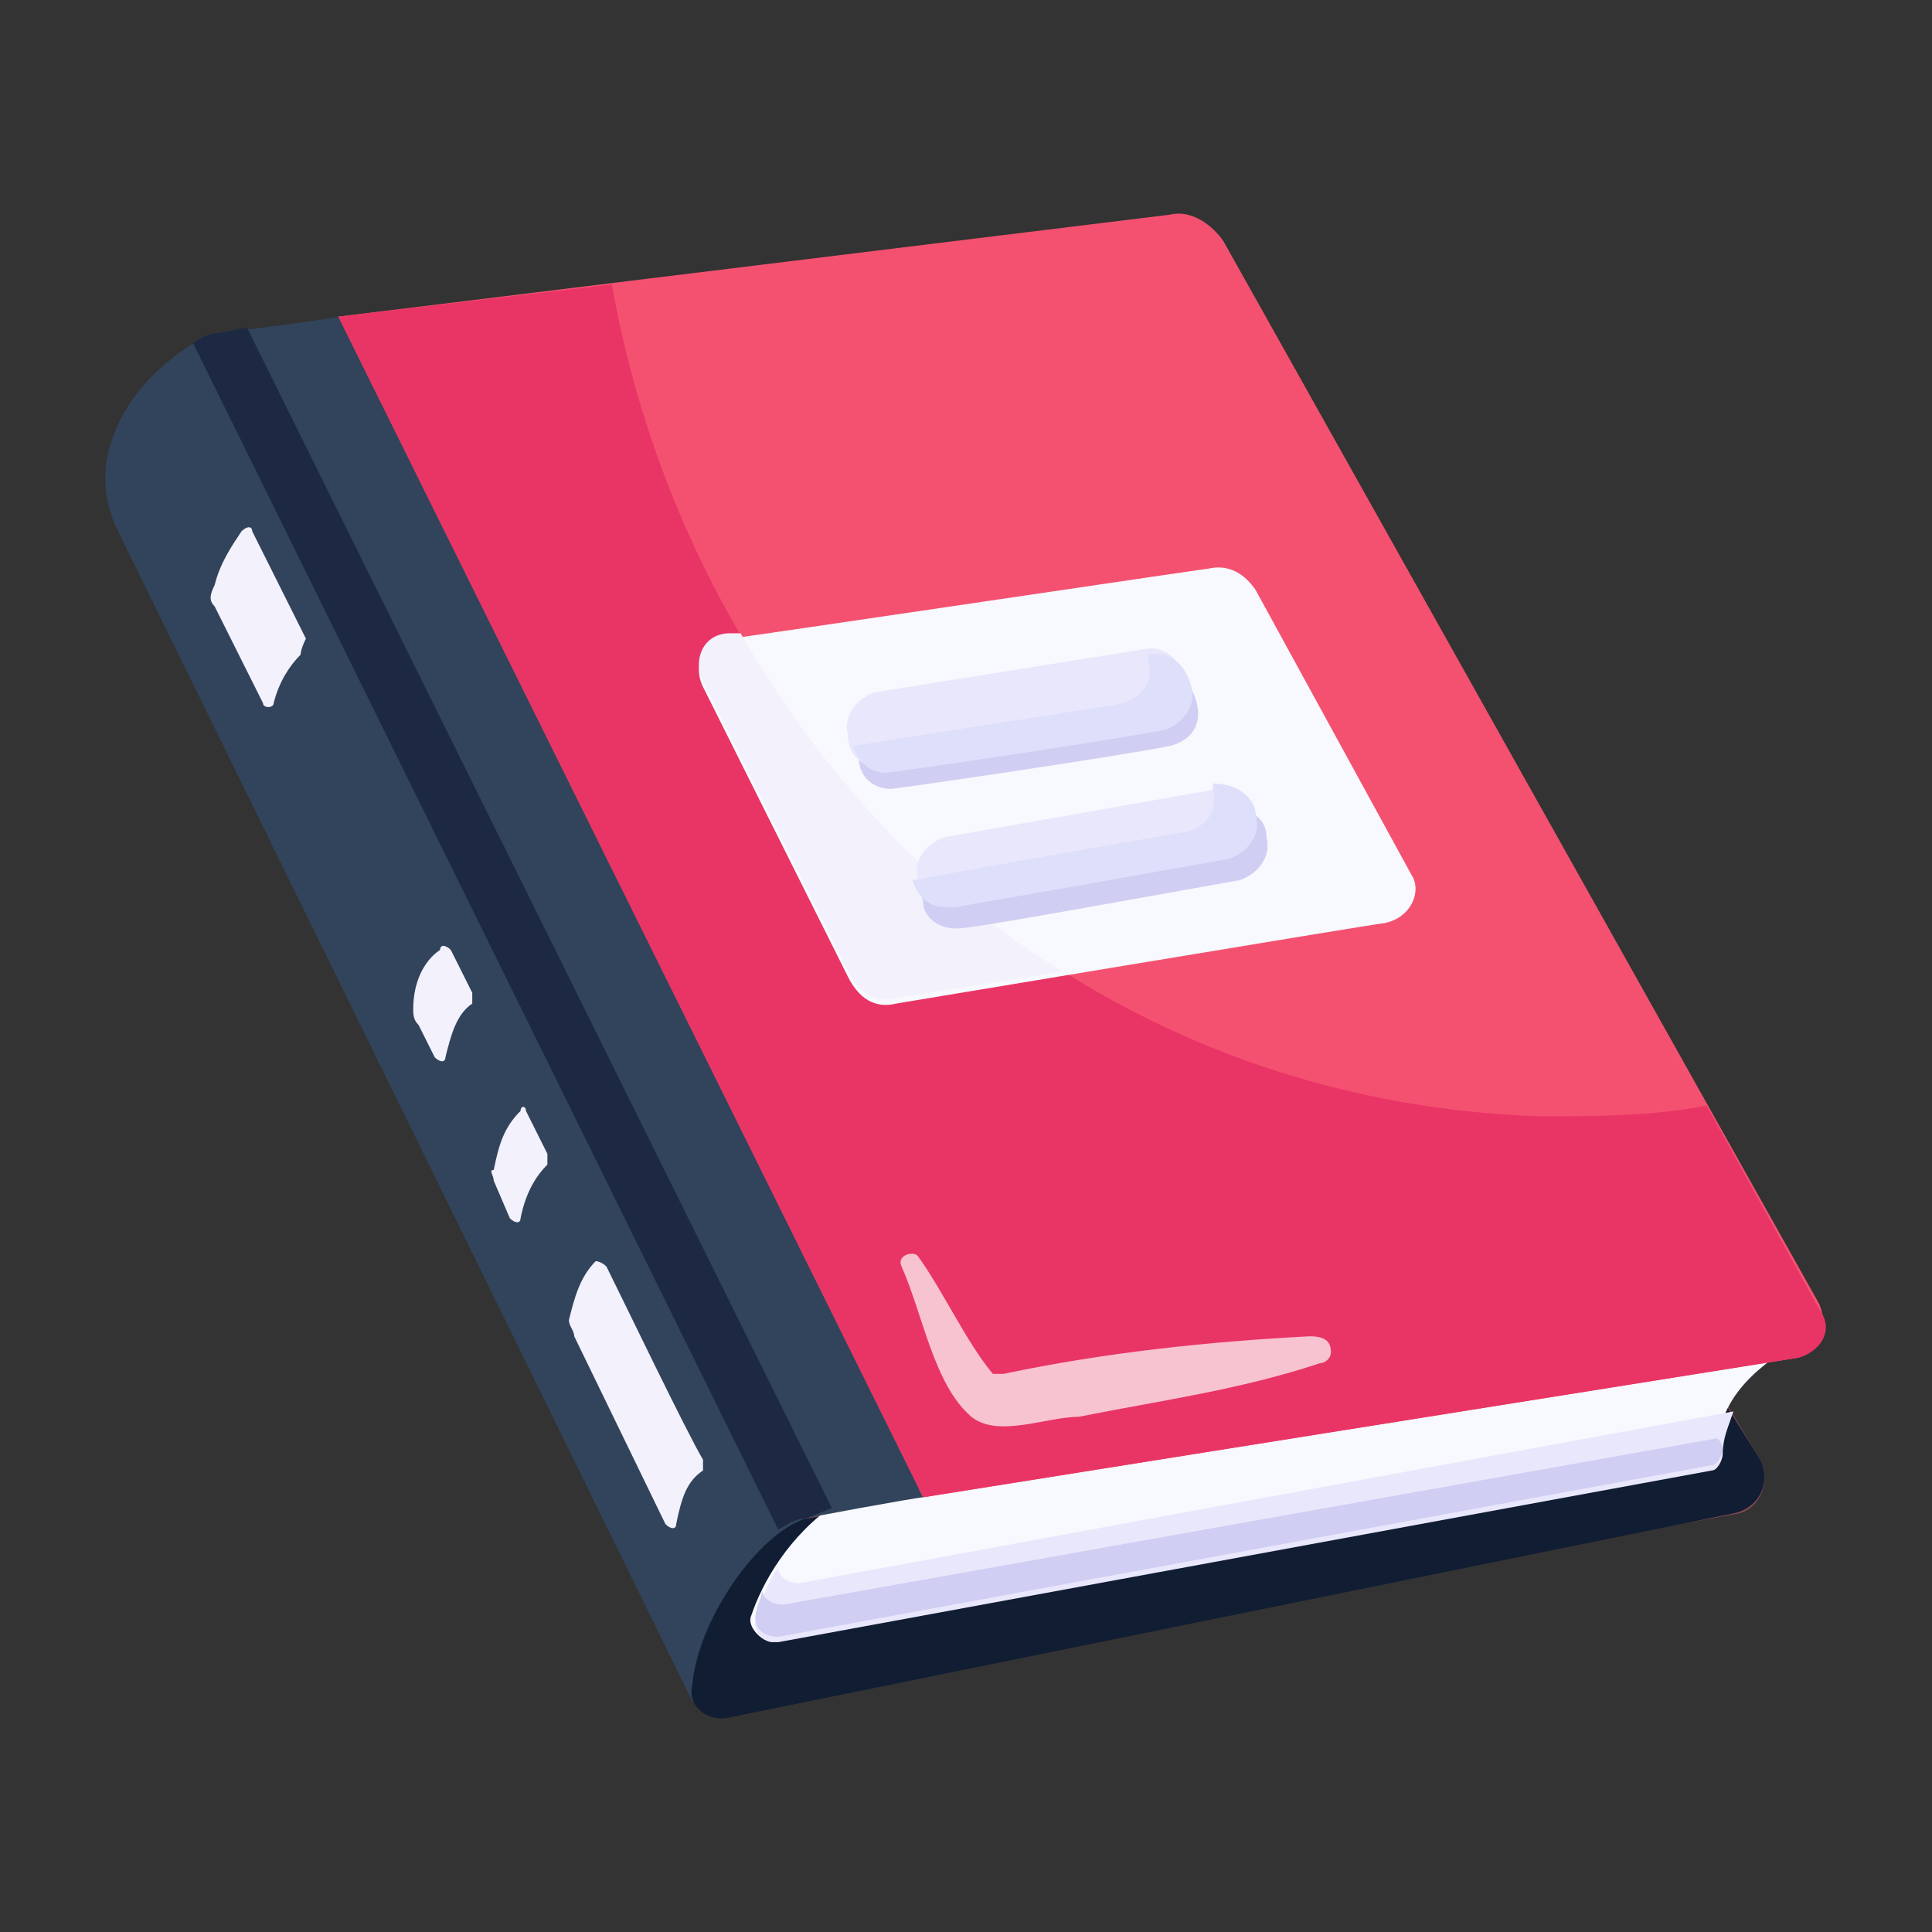 <svg id="Layer_1" enable-background="new 0 0 36 36" height="512" viewBox="0 0 36 36" width="512" xmlns="http://www.w3.org/2000/svg"><rect x="0" y="0" width="36" height="36" fill="#333333" stroke="none"/><g id="_x39_"><g><path d="m2.3 9.7 17.6-2.7c.4 0 .9.2 1.1.6l11.8 19.6c.2.4 0 .9-.4 1l-19.4 3.5z" fill="#8a4852"/><path d="m15 28.3c-.1.1-2.2 3.6-2.1 3.4l-10.7-21.8c-.2-.4-.3-.9-.2-1.4.2-.9.8-1.6 1.6-2.1.1-.1.3-.2.5-.2z" fill="#31445b"/><g fill="#f3f1fc"><path d="m5.6 12.2c-.2.2-.4.5-.5.9 0 .1-.2.1-.2 0l-.9-1.8c-.1-.1-.1-.2 0-.4.1-.4.3-.7.5-1 .1-.1.2-.1.2 0l1 2c-.1.2-.1.3-.1.3z"/><path d="m8.4 17.7.4.8v.2c-.3.2-.4.6-.5 1 0 .1-.1.1-.2 0l-.3-.6c-.1-.1-.1-.2-.1-.3 0-.5.2-.9.5-1.1 0-.1.1-.1.2 0z"/><path d="m9.8 20.7.4.8v.2c-.2.2-.4.5-.5 1 0 .1-.1.1-.2 0l-.3-.7c0-.1-.1-.2 0-.2.1-.5.2-.8.5-1.1 0-.1.1-.1.1 0z"/><path d="m11.3 23.6c.3.6 1.5 3.1 1.8 3.6v.2c-.3.2-.4.5-.5 1 0 .1-.1.1-.2 0l-1.7-3.5c0-.1-.1-.2-.1-.3.1-.4.2-.8.5-1.1 0 0 .1 0 .2.1z"/></g><path d="m32.3 28.2-18.7 3.8c-.4.1-.8-.2-.7-.6.1-1.2 1.2-2.8 2.1-3.1l16.8-2.7 1 1.6c.2.4 0 .9-.5 1z" fill="#111d33"/><path d="m14 30.1c.2-.6.7-1.5 1.6-2.1l17.6-2.8c-.9.6-1.2 1.2-1.2 1.9 0 .1-.1.3-.2.3l-17.4 3.2c-.2 0-.5-.3-.4-.5z" fill="#f8f9fe"/><path d="m14.9 29.5 17.4-3.2c-.1.3-.2.5-.2.8 0 .1-.1.3-.2.3l-17.4 3.2c-.3 0-.5-.2-.4-.5s.2-.6.4-.9c0 .2.2.3.4.3z" fill="#e9e7fc"/><path d="m32 26.8c.1 0 .1 0 0 0 .1.1.1.2.1.2 0 .1-.1.3-.2.3l-17.4 3.2c-.3 0-.5-.2-.4-.5 0-.1.1-.2.1-.4 0 .2.2.3.4.3z" fill="#d0cef2"/><path d="m33.5 25.3-16.3 2.6-10.9-22 15.5-1.9c.4-.1.8.2 1 .5l11.1 19.8c.2.5 0 .9-.4 1z" fill="#f45170"/><path d="m31.8 20.6c-1 .2-2.1.2-3.1.2-9.1-.3-15.8-7.1-17.3-15.5l-5.1.6 10.9 22 16.3-2.6c.4-.1.7-.5.4-.9z" fill="#e93565"/><path d="m24.8 25.2c0 .1-.1.2-.2.2-1.5.5-3 .7-4.5 1-.6 0-1.5.4-2 0-.7-.6-.9-1.9-1.3-2.8-.1-.2.2-.3.3-.2.5.7.9 1.6 1.4 2.2h.2c1.9-.4 3.8-.6 5.7-.7.3 0 .4.1.4.3z" fill="#fff" opacity=".7"/><path d="m25.8 17.2c-.1 0-9.7 1.6-9.1 1.5-.4.1-.7-.1-.9-.5l-2.7-5.4c-.2-.4 0-.9.5-.9.1 0 9.5-1.4 8.9-1.3.4-.1.7.1.9.4l2.9 5.3c.2.3 0 .8-.5.9z" fill="#f8f9fe"/><path d="m19.8 18.1-3.1.5c-.4.1-.7-.1-.9-.5l-2.7-5.4c-.2-.4 0-.9.5-.9h.2c1.5 2.6 3.5 4.8 6 6.3z" fill="#f3f1fc"/><g fill="#d0cef2"><path d="m21.8 13.9c-1 .2-5.1.8-5.2.8-.3 0-.6-.2-.6-.6-.1-.4.2-.7.5-.8l5-.8c.4-.1.7.2.8.6s-.1.7-.5.8z"/><path d="m23.6 15.6c.1.4-.2.7-.5.8-5 .9-5.1.9-5.3.9-.3 0-.6-.2-.6-.5-.1-.4.2-.7.5-.8l5.1-.9c.4-.1.8.1.8.5z"/></g><g fill="#e9e7fc"><path d="m21.6 13.5c-1 .2-5.1.8-5.2.8-.3 0-.6-.2-.6-.6-.1-.4.2-.7.5-.8l5-.8c.4-.1.7.2.8.6s-.1.8-.5.8z"/><path d="m23.4 15.2c.1.4-.2.7-.5.8l-5.1.9c-.1 0-.1 0-.1 0-.3 0-.6-.2-.6-.5-.1-.4.2-.7.5-.8l5.1-.9c.3-.1.7.2.7.5z"/></g><g fill="#dedffb"><path d="m22.2 12.8c.1.4-.2.7-.5.8-1 .2-5.1.8-5.2.8-.3 0-.5-.2-.6-.5 3.1-.5 5.2-.8 5-.8.4-.1.6-.4.5-.8v-.1c.4-.1.7.2.8.6z"/><path d="m23.4 15.2c.1.4-.2.7-.5.8-5 .9-5.1.9-5.3.9-.3 0-.5-.2-.6-.5.1 0-.1 0 5.1-.9.4-.1.6-.4.5-.8 0 0 0 0 0-.1.5 0 .8.3.8.6z"/></g><path d="m17.2 27.9c-.1 0-2.3.4-2.2.4l-10.9-22.1c.1 0 2.4-.3 2.2-.3z" fill="#31445b"/><g><path d="m15 28.3c-.2 0-.3.1-.5.2l-10.9-22.1c.1-.1.3-.2.5-.2l.5-.1 10.9 22z" fill="#1d2943"/></g></g></g></svg>